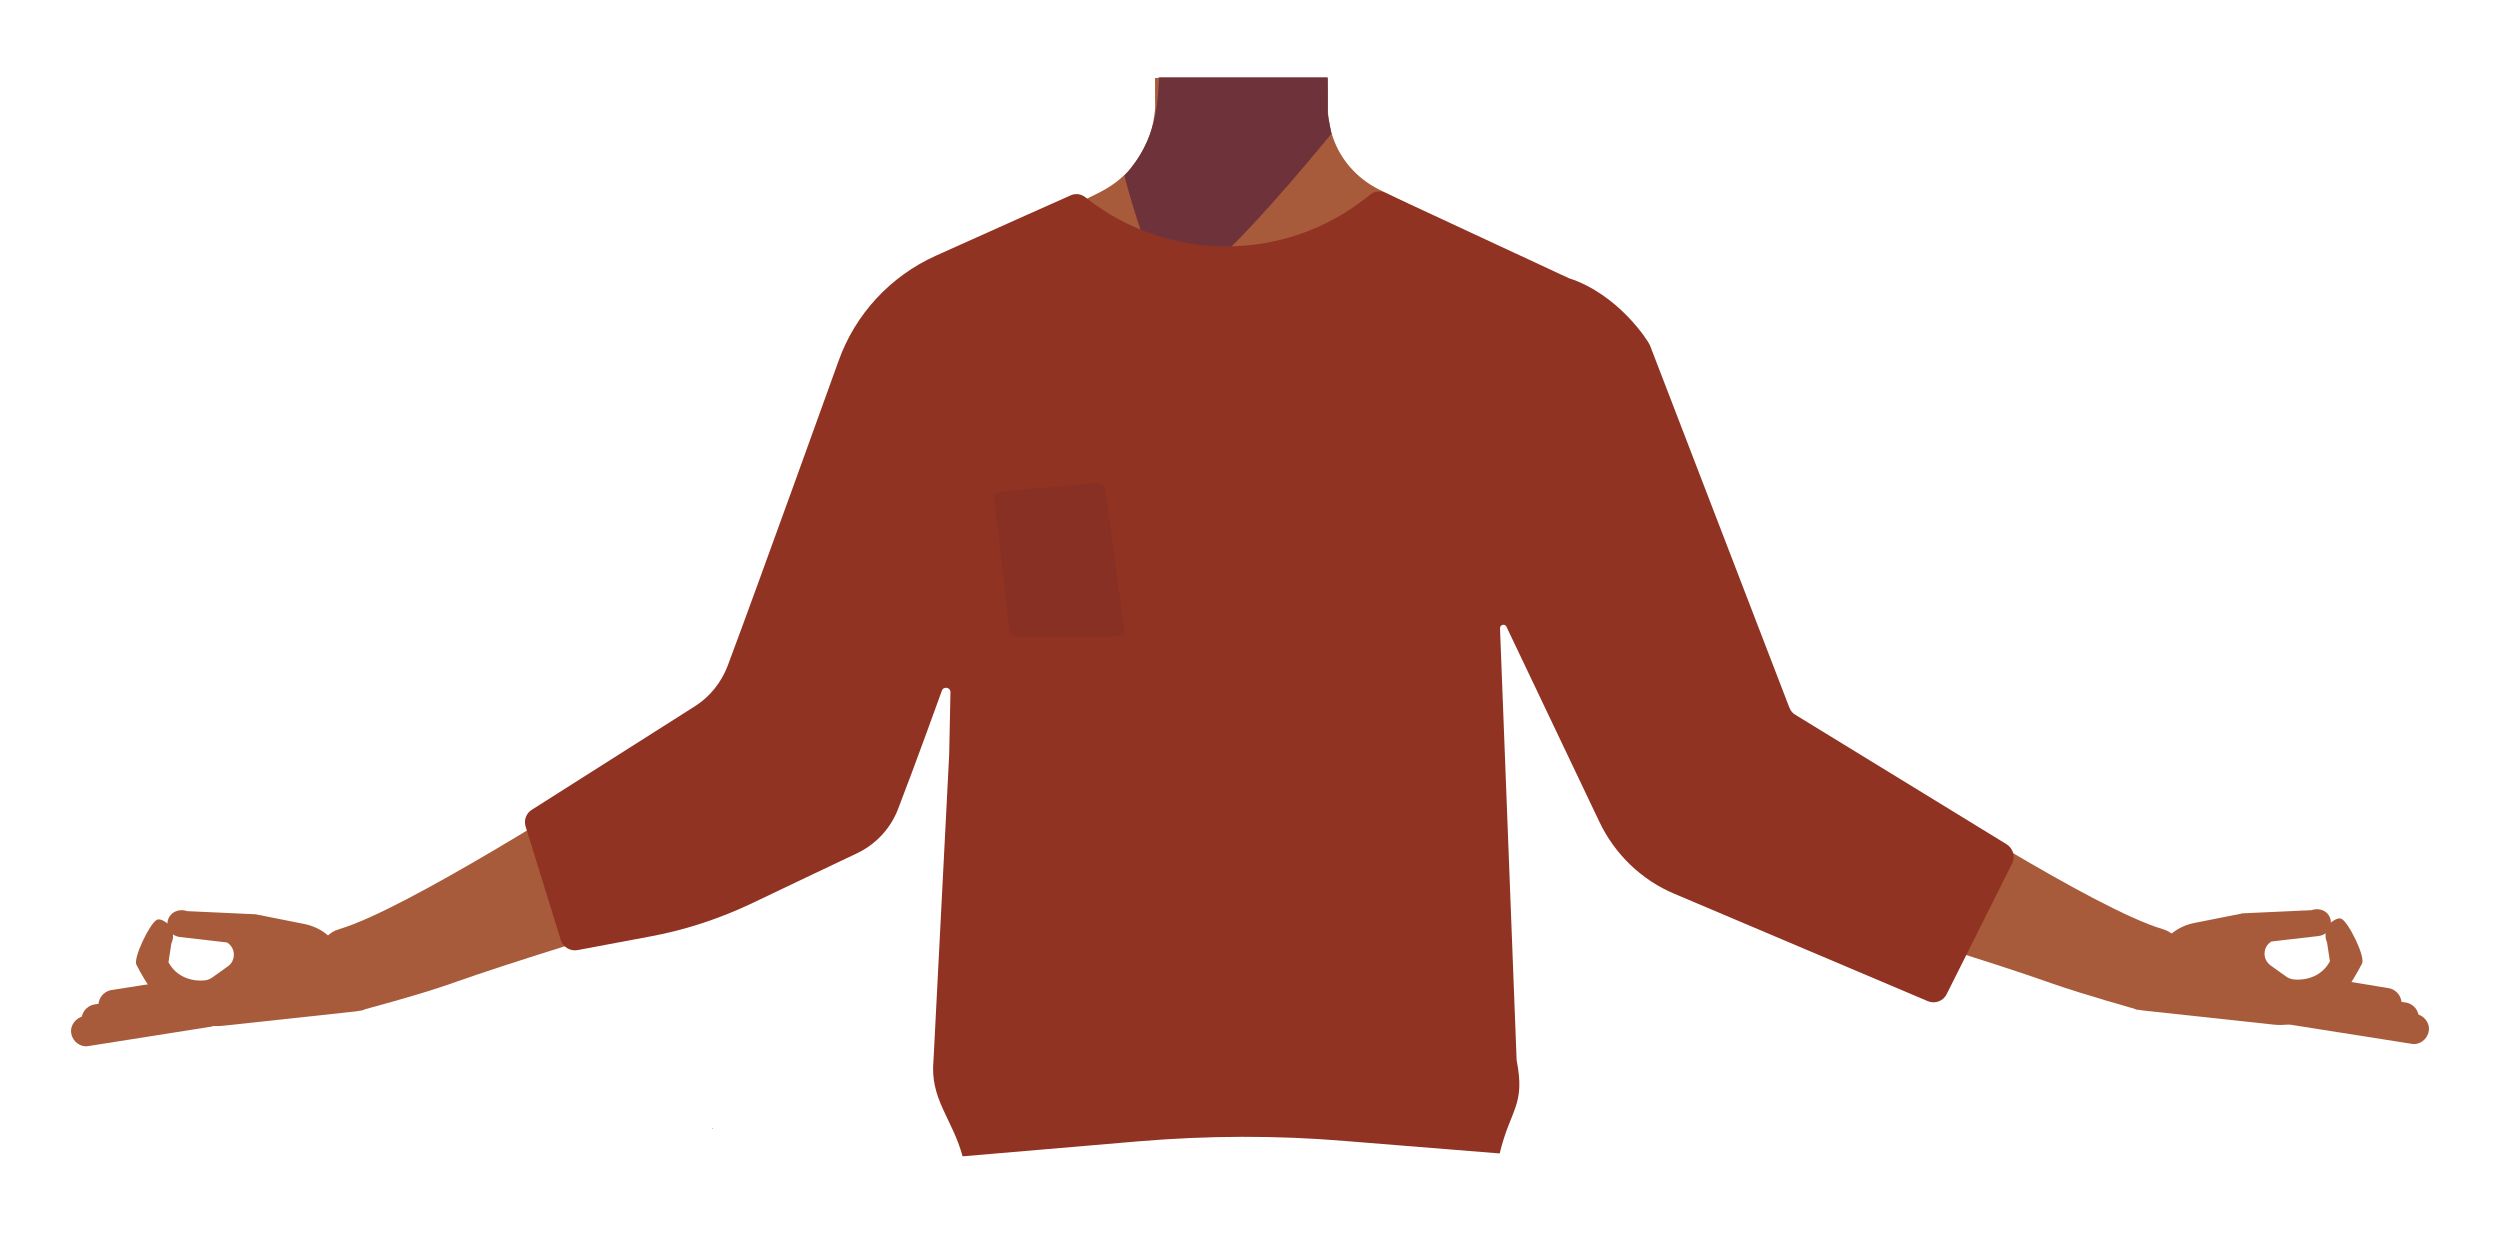 <?xml version="1.0" encoding="utf-8"?>
<!-- Generator: Adobe Illustrator 26.0.3, SVG Export Plug-In . SVG Version: 6.00 Build 0)  -->
<svg version="1.1" id="Layer_1" xmlns="http://www.w3.org/2000/svg" xmlns:xlink="http://www.w3.org/1999/xlink" x="0px" y="0px"
	 viewBox="0 0 782 387" style="enable-background:new 0 0 782 387;" xml:space="preserve">
<style type="text/css">
	.st0{fill:#A85B3B;}
	.st1{fill:#6D323A;}
	.st2{fill:none;stroke:#000000;stroke-width:3;stroke-miterlimit:10;}
	.st3{fill:#473415;}
	.st4{fill:none;stroke:#4F3742;stroke-miterlimit:10;}
	.st5{fill:#913323;}
	.st6{fill:#893024;}
</style>
<polygon points="222.8,353.1 222.9,353.1 222.8,353 "/>
<polygon points="222.9,353.1 223,353.1 223,353 "/>
<polygon points="222.8,353.1 222.9,353.1 222.8,353 "/>
<polygon points="222.9,353.1 223,353.1 223,353 "/>
<path class="st0" d="M508.4,117.4c-0.6,38.4-26.2,33.2-36.9,42.3c-12.6,10.8-8.3,50-17.2,64c-2.5,3.8-11.4,10.1-15.8,9.1
	c-12.5-2.9-24-30.7-34.8-37.7c-6.3-4.1-23.6-3.6-30.2,0c-11.3,6.2-22.3,34.9-34.8,37.7c-4.4,1-13.4-5.2-15.8-9.1
	c-8.9-14-4.6-53.2-17.2-64c-10.6-9.1-36.2-3.9-36.9-42.3c-0.4-26.6,35-37.3,35-37.3l40.1-19.9c2.6-1.3,5-2.9,7.1-4.8
	c0.8-0.7,1.6-1.5,2.3-2.3l0.6-0.7v-0.1c3.9-4.7,6.5-10.4,7.2-16.4c0.2-1.4,0.3-2.8,0.2-4.2v-2.8v-4.5h54l0.1,5v1.5v3.2
	c0,0.3,0,0.7,0,1l0,0c0,0.6,0.1,1.3,0.2,1.9c0.2,1.5,0.5,3.1,0.9,4.6c2.2,7.7,7.6,14,14.7,17.6l40.5,20.1c1,0.5,2.1,1,3.2,1.3
	C481.5,82.9,508.8,94,508.4,117.4z"/>
<path class="st0" d="M416,72.6l-27.5,32.5l-14.8-17.7l-12.4-14.8L362,31v-2.2l0.1-4.5h53v0.2l0.1,4.7l0,0v1.6l0.1,4.2l0,0v1.3
	l0.1,6.8L416,72.6z"/>
<path class="st1" d="M416.5,41.8l-1,1.2c-5.2,6.3-28.8,35-41.8,44.3c-3.2,2.3-5.7,3.4-7.2,2.7c-6.8-3.3-14.8-35.1-14.8-35.1l0.1-0.1
	c0.6-0.6,1.2-1.2,1.7-1.9c0.3-0.4,0.7-0.8,1-1.3l0.1-0.1c3.3-4.5,5.6-9.7,6.7-15.2c0-0.2,0.1-0.4,0.1-0.6c0.3-1.4,0.5-3,0.7-4.8
	c0.1-0.7,0.1-1.4,0.2-2.2c0.1-1.4,0.2-2.9,0.3-4.5h52.7v0.2v4.3v6.7l0.1,0.8l0.1,0.7l0.9,4.6L416.5,41.8z"/>
<path class="st2" d="M458.3,279.9c-0.9-4-5.7-25.3-5.6-33.8c0.1-9.2,4-27.7,1.8-36.7c-9.8-39.6-123.5-39.6-133.3,0
	c-2.2,9,1.8,27.5,1.8,36.7c0,8.5-4.7,29.8-5.6,33.8c-11,50.3,70.3,71,70.3,71S469.3,330.2,458.3,279.9z"/>
<path class="st0" d="M273.6,225.3c-9.7-15-32.4-8.3-40.5-5.5s-23.1,12.1-30.5,16.7c-18.9,11.6-75.5,47.9-96.4,54.1
	C91.6,295,113,316,113,316s17.5-4.6,27.7-8.2c21.4-7.6,50.8-16.3,86.6-27.6c9.4-3,27.2-12.2,34.9-18.3
	C283.6,245.1,276.4,229.7,273.6,225.3z"/>
<path class="st2" d="M330,113.9c2.8,27.5-14.9,54.4-14.9,54.4s-28.3,55.5-37.4,74.1c-4.3,8.8-13,27.2-35.2,17.1l0,0
	c-18.3-8.4-13.3-27.4-10-36.2c6.7-17.9,24-52.8,27.5-71.3c2.6-13.8,1.2-36.2,18.1-53.3c0,0,12.3-15.6,31.4-9.4l0.8,0.2
	C321.1,93,328.8,102.6,330,113.9z"/>
<path class="st0" d="M509,225.3c9.7-15,32.4-8.3,40.5-5.5s23.1,12.1,30.5,16.7c19,11.6,75.5,47.9,96.4,54.1
	c14.6,4.4-7.8,25.2-7.8,25.2s-16.9-4.7-27.1-8.3c-21.4-7.6-50.4-16-86.2-27.3c-9.4-3-27.2-12.2-34.9-18.3
	C499,245.1,506.1,229.7,509,225.3z"/>
<path class="st2" d="M450.1,113.9c-2.8,27.5,14.9,54.4,14.9,54.4s28.3,55.5,37.5,74.1c4.3,8.8,13,27.2,35.2,17.1l0,0
	c18.3-8.4,13.3-27.4,10-36.2c-6.7-17.9-24-52.8-27.5-71.3c-2.6-13.8-1.2-36.2-18.1-53.3c0,0-12.3-15.6-31.4-9.4l-0.8,0.2
	C459,93,451.2,102.6,450.1,113.9z"/>
<polygon class="st3" points="310.8,332.4 309.9,303.2 464.9,303.2 464.2,330.4 "/>
<path class="st4" d="M384.8,350.3l-3.4-18.9h14.5l-1,21.6l0,0C391.2,355.3,385.4,353.7,384.8,350.3z"/>
<path class="st5" d="M164.4,258.5l11,35.5c0.7,2.2,2.9,3.6,5.2,3.2L203,293c11-2,21.7-5.5,31.9-10.3c10.6-5.1,24.4-11.6,33.2-15.8
	c5.9-2.8,10.5-7.8,12.8-13.8c5.3-13.7,13.7-37,13.7-37c0.5-1.6,2.9-1.1,2.7,0.6l-0.4,19.4l-4.9,95.5c-1.2,12.2,5.9,18.3,9.1,30.1
	c0.1,0.2,0,0,0,0l55.1-4.7c21.5-1.8,43.1-1.9,64.5-0.1l48.4,3.9c0,0,0,0.2,0,0c3.4-14.1,8.1-14.9,5.3-29.2l-5.2-135.1
	c0-1.1,1.5-1.5,2-0.5l29.1,61.1c4.8,10.1,13.2,18.2,23.5,22.5l79.3,33.6c2.2,0.9,4.8-0.1,5.8-2.2l20.5-40.9c1.1-2.1,0.3-4.7-1.7-6
	l-66.1-40.5c-0.9-0.5-1.5-1.3-1.9-2.3L516.1,108c-0.4-1.1-9.7-15.9-25.4-21l-57.4-26.7c-1.6-0.7-3.4-0.5-4.7,0.6l-1.3,1
	c-25.6,20.2-61.6,20.2-87.3,0.2l-0.5-0.4c-1.4-1.1-3.2-1.3-4.8-0.5c0,0-23.4,10.4-42,18.8c-14.2,6.4-25.2,18.3-30.4,32.9
	c0,0-25.5,70.9-34.7,95.4c-2,5.2-5.5,9.6-10.2,12.6l-50.9,32.3C164.6,254.3,163.8,256.5,164.4,258.5z"/>
<path class="st6" d="M345.8,152.7l5.9,44.7c0.1,1-1.4,1.8-3.4,1.8h-29.1c-1.8,0-3.3-0.7-3.4-1.6l-4.9-42.1c-0.1-0.9,1.1-1.6,2.8-1.8
	l28.1-2.6C343.7,150.9,345.6,151.7,345.8,152.7z"/>
<g>
	<path class="st0" d="M95.1,289l-14.1-2.8c-0.2,0-0.6-0.1-0.8-0.2l-21.7-1c-2.5-0.9-5.3,0.3-6,2.9c-0.1,0.5-0.2,1-0.1,1.4
		c0.2,2.1,1.9,3.6,3.9,3.8l14.7,1.7c2.8,1.7,2.9,5.8,0.1,7.6l-4.9,3.5c-0.8,0.5-1.7,0.8-2.7,0.8c0,0-7.3,0.8-10.8-5.7l0.9-5.9
		c1.2-2.4,0.3-5.4-2-6.8c-0.9-0.6-1.9-0.9-2.5-0.6c-2.2,1-7.6,12.2-6.4,14.1c0,0,1.7,3.5,4.1,7c0.3,0.5,0.8,1.2,1,1.9
		c0.6,1.3,2,5.8,3.6,6l14.4,4.1l0,0c1.5,0.2,3,0.2,4.5,0l40.7-4.4l2-0.3c3.2-0.5,2-6.4,0.3-10.9c-1.2-3.1-3-6-5.6-8.2l-5-4.3
		C100.6,290.8,98,289.6,95.1,289z"/>
	<path class="st0" d="M65.7,321.2l-38,6c-2.5,0.5-5-1.4-5.4-3.9l0,0c-0.5-2.5,1.4-5,3.9-5.4l38-6c2.5-0.5,5,1.4,5.4,3.9l0,0
		C70.1,318.4,68.3,320.8,65.7,321.2z"/>
	<path class="st0" d="M69,317.5l-38,6c-2.5,0.5-5-1.4-5.4-3.9l0,0c-0.5-2.5,1.4-5,3.9-5.4l38-6c2.5-0.5,5,1.4,5.4,3.9l0,0
		C73.3,314.7,71.6,317.1,69,317.5z"/>
	<path class="st0" d="M47.1,317.2L36.3,319c-2.5,0.5-5-1.4-5.4-3.9l0,0c-0.5-2.5,1.4-5,3.9-5.4l10.8-1.7c2.5-0.5,5,1.4,5.4,3.9l0,0
		C51.5,314.4,49.7,316.8,47.1,317.2z"/>
</g>
<g>
	<path class="st0" d="M678.8,292.4l-5,4.3c-2.5,2.2-4.4,5.1-5.6,8.2c-1.6,4.5-3,10.4,0.3,10.9l2,0.3l40.7,4.4c1.5,0.2,3,0.1,4.5,0
		l0,0l14.4-4.1c1.7-0.1,3-4.6,3.6-6c0.2-0.7,0.7-1.4,1-1.9c2.3-3.5,4.1-7,4.1-7c1.3-2-4.2-13.1-6.4-14.1c-0.7-0.3-1.6,0-2.5,0.6
		c-2.3,1.4-3.1,4.4-2,6.8l0.9,5.9c-3.5,6.5-10.8,5.7-10.8,5.7c-0.9,0-1.9-0.3-2.7-0.8l-4.9-3.5c-2.8-1.9-2.7-5.9,0.1-7.6l14.7-1.7
		c2.1-0.2,3.8-1.9,3.9-3.8c0-0.5,0-0.9-0.1-1.4c-0.7-2.7-3.5-3.8-6-2.9l-21.7,1c-0.2,0.1-0.6,0.2-0.8,0.2l-14.1,2.8
		C683.7,289.2,681,290.5,678.8,292.4z"/>
	<path class="st0" d="M716.3,320.5l38,6c2.5,0.5,5-1.4,5.4-3.9l0,0c0.5-2.5-1.4-5-3.9-5.4l-38-6c-2.5-0.5-5,1.4-5.4,3.9l0,0
		C711.9,317.7,713.8,320.2,716.3,320.5z"/>
	<path class="st0" d="M713.1,316.9l38,6c2.5,0.5,5-1.4,5.4-3.9l0,0c0.5-2.5-1.4-5-3.9-5.4l-38-6c-2.5-0.5-5,1.4-5.4,3.9l0,0
		C708.7,314,710.4,316.5,713.1,316.9z"/>
	<path class="st0" d="M734.2,316.5l11.5,1.9c2.5,0.5,5-1.4,5.4-3.9l0,0c0.5-2.5-1.4-5-3.9-5.4l-11.5-1.9c-2.5-0.5-5,1.4-5.4,3.9l0,0
		C729.8,313.6,731.6,316,734.2,316.5z"/>
</g>
</svg>
